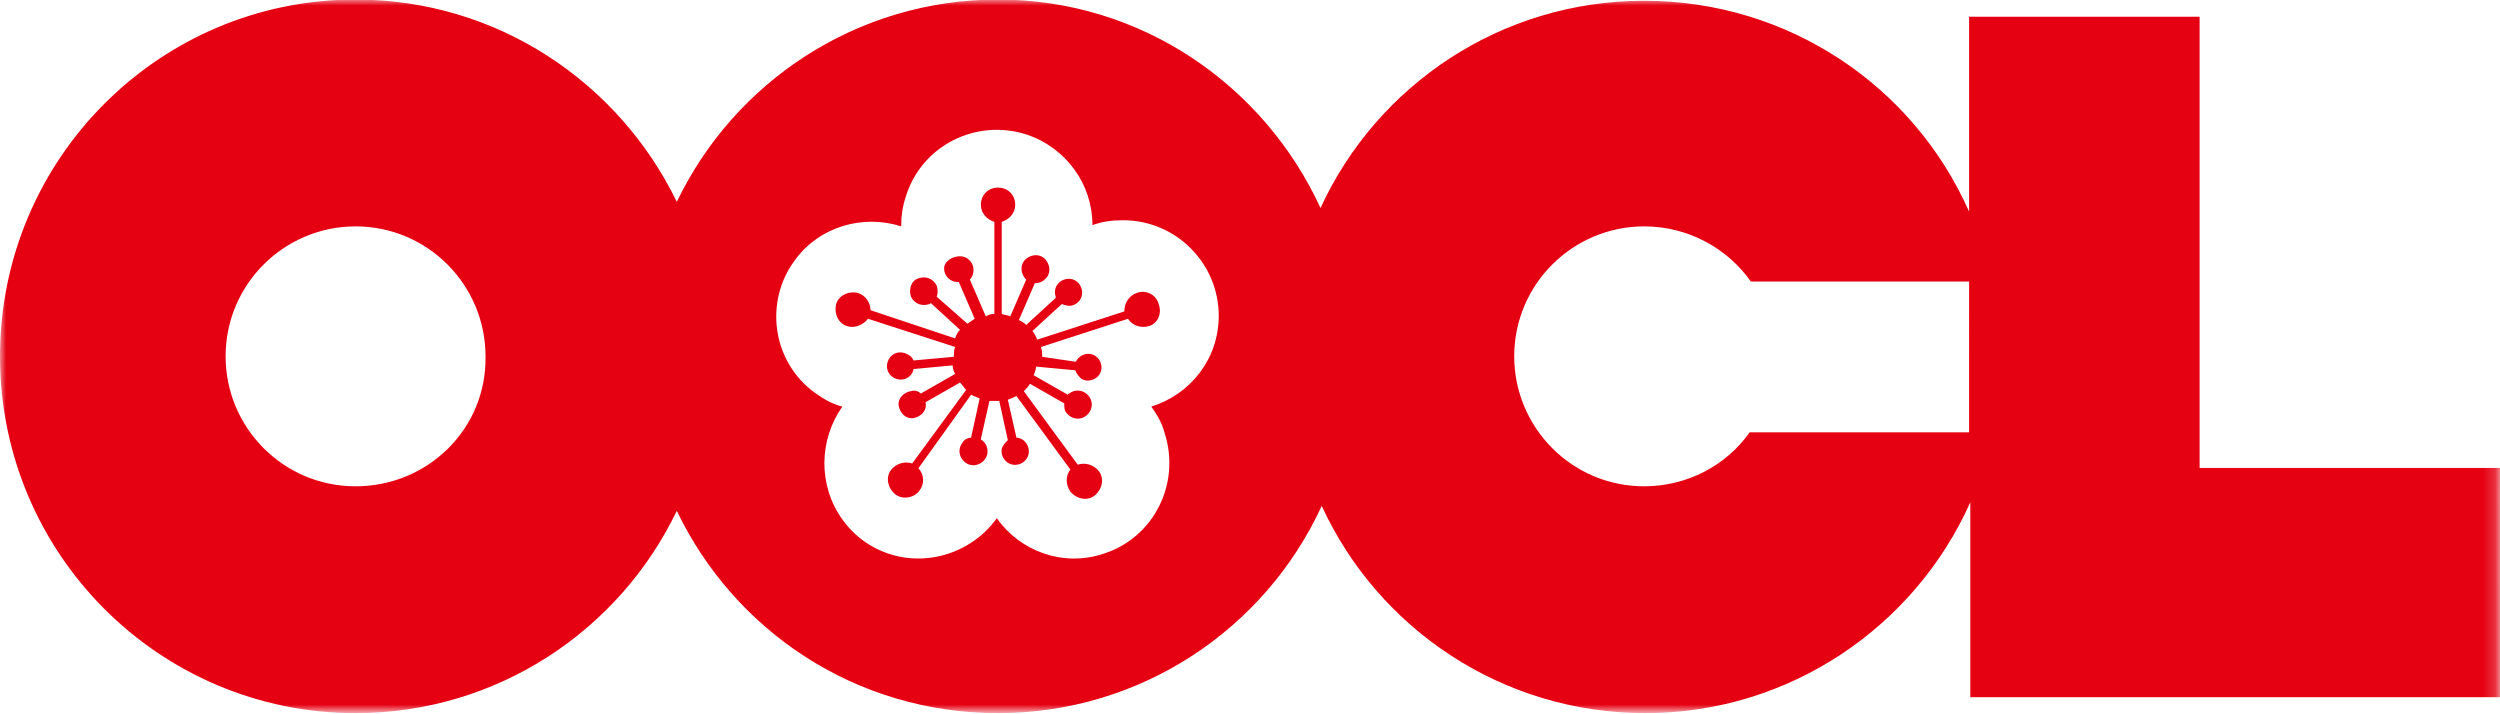 <svg version="1.1" id="Layer_1" xmlns:x="ns_extend;" xmlns:i="ns_ai;" xmlns:graph="ns_graphs;" xmlns="http://www.w3.org/2000/svg" xmlns:xlink="http://www.w3.org/1999/xlink" x="0px" y="0px" viewBox="0 0 203.9 58.2" style="enable-background:new 0 0 203.9 58.2;" xml:space="preserve">
 <style type="text/css">
  .st0{filter:url(#Adobe_OpacityMaskFilter);}
	.st1{fill-rule:evenodd;clip-rule:evenodd;fill:#FFFFFF;}
	.st2{mask:url(#mask-6_1_);fill-rule:evenodd;clip-rule:evenodd;fill:#E50012;}
	.st3{fill-rule:evenodd;clip-rule:evenodd;fill:#E50012;}
 </style>
 <desc>
  Created with Sketch.
 </desc>
 <g id="UI-Kit">
  <g id="Desktop-HD" transform="translate(-1057, -67)">
   <g id="Page-1" transform="translate(1057, 66)">
    <g id="Group-41" transform="translate(28, 0.363)">
     <g id="Clip-40">
     </g>
     <defs>
      <filter id="Adobe_OpacityMaskFilter" filterUnits="userSpaceOnUse" x="-28" y="0.6" width="203.9" height="58.2">
       <feColorMatrix type="matrix" values="1 0 0 0 0  0 1 0 0 0  0 0 1 0 0  0 0 0 1 0">
       </feColorMatrix>
      </filter>
     </defs>
     <mask maskUnits="userSpaceOnUse" x="-28" y="0.6" width="203.9" height="58.2" id="mask-6_1_">
      <g class="st0">
       <polygon id="path-5_1_" class="st1" points="175.9,0.6 -28,0.6 -28,58.8 175.9,58.8 						">
       </polygon>
      </g>
     </mask>
     <path id="Fill-39" class="st2" d="M132.6,35.9l-17.9,0c-1.9,2.7-5.1,4.4-8.6,4.4c-5.9,0-10.6-4.8-10.6-10.6
					c0-5.9,4.8-10.6,10.6-10.6c3.6,0,6.8,1.8,8.7,4.5l17.8,0V35.9z M65.9,33.8c0.5,0.7,0.9,1.4,1.1,2.2c1.3,4.1-0.9,8.5-5,9.8
					c-3.3,1.1-6.8-0.2-8.7-2.9c-0.5,0.7-1.1,1.3-1.8,1.8c-3.5,2.5-8.3,1.8-10.8-1.7c-2-2.8-1.9-6.5,0-9.2c-0.8-0.2-1.5-0.6-2.2-1.1
					c-3.5-2.5-4.2-7.4-1.7-10.8c2-2.8,5.6-3.8,8.7-2.8c0-0.8,0.1-1.6,0.4-2.5c1.3-4.1,5.7-6.3,9.8-5c3.3,1.1,5.4,4.1,5.4,7.4
					c0.8-0.3,1.6-0.4,2.5-0.4c4.3,0,7.8,3.5,7.8,7.8C71.4,29.9,69.1,32.8,65.9,33.8L65.9,33.8z M1,40.3c-5.9,0-10.6-4.8-10.6-10.6
					c0-5.9,4.8-10.6,10.6-10.6c5.9,0,10.6,4.8,10.6,10.6C11.7,35.6,6.9,40.3,1,40.3L1,40.3z M151.4,38.8V2h-18.8l0,15.9
					c-4.5-10.2-14.7-17.2-26.5-17.2c-11.7,0-21.8,6.9-26.4,16.9C75.1,7.6,65.1,0.6,53.4,0.6c-11.5,0-21.5,6.7-26.2,16.5
					C22.5,7.4,12.6,0.6,1,0.6c-16,0-29,13-29,29.1s13,29.1,29,29.1c11.5,0,21.5-6.7,26.2-16.5c4.7,9.8,14.6,16.5,26.2,16.5
					c11.7,0,21.8-6.9,26.4-16.9c4.6,10,14.7,16.9,26.4,16.9c11.8,0,22-7.1,26.5-17.2l0,15.9h43.2V38.8H151.4z">
     </path>
    </g>
    <path id="Fill-42" class="st3" d="M94.5,25.8c-0.2-0.8-1.1-1.2-1.8-0.9c-0.6,0.2-1,0.8-1,1.5l-7.1,2.3c-0.1-0.2-0.2-0.5-0.4-0.7
				l2.4-2.2c0.3,0.1,0.6,0.2,0.9,0.1c0.6-0.2,0.9-0.8,0.7-1.4c-0.2-0.6-0.8-0.9-1.4-0.7c-0.6,0.2-0.9,0.8-0.7,1.4c0,0,0,0.1,0,0.1
				l-2.4,2.2c-0.2-0.2-0.4-0.3-0.6-0.4l1.3-3c0.3,0,0.6-0.1,0.8-0.3c0.5-0.4,0.5-1.1,0.1-1.6c-0.4-0.5-1.1-0.5-1.6-0.1
				s-0.5,1.1-0.1,1.6c0,0,0.1,0.1,0.1,0.1l-1.3,3c-0.2-0.1-0.5-0.1-0.7-0.2v-7.5c0.6-0.2,1.1-0.7,1.1-1.4c0-0.8-0.6-1.4-1.4-1.4
				c-0.8,0-1.4,0.6-1.4,1.4c0,0.7,0.5,1.2,1.1,1.4v7.5c-0.3,0-0.5,0.1-0.7,0.2l-1.3-3c0.2-0.2,0.3-0.5,0.3-0.8
				c0-0.6-0.5-1.1-1.1-1.1S77,22.3,77,22.9c0,0.6,0.5,1.1,1.1,1.1c0,0,0.1,0,0.1,0l1.3,3c-0.2,0.1-0.4,0.3-0.6,0.4l-2.5-2.2
				c0.1-0.3,0.1-0.6,0-0.9c-0.3-0.6-0.9-0.8-1.5-0.6c-0.6,0.2-0.8,0.9-0.6,1.5c0.3,0.6,0.9,0.8,1.5,0.6c0,0,0.1,0,0.1-0.1l2.4,2.2
				c-0.2,0.2-0.3,0.4-0.4,0.7L71,26.3c0-0.6-0.4-1.2-1-1.4c-0.8-0.2-1.6,0.2-1.8,0.9c-0.2,0.8,0.2,1.6,0.9,1.8
				c0.6,0.2,1.3-0.1,1.7-0.6l7.1,2.3c-0.1,0.2-0.1,0.5-0.1,0.8l-3.3,0.3c-0.1-0.3-0.4-0.5-0.7-0.6c-0.6-0.2-1.2,0.1-1.4,0.7
				c-0.2,0.6,0.1,1.2,0.7,1.4c0.6,0.2,1.2-0.1,1.4-0.7c0,0,0-0.1,0-0.1l3.2-0.3c0,0.3,0.1,0.5,0.2,0.7l-2.8,1.6
				c-0.2-0.2-0.5-0.3-0.8-0.2c-0.6,0.1-1.1,0.6-1,1.2c0.1,0.6,0.6,1.1,1.2,1c0.6-0.1,1.1-0.6,1-1.2c0,0,0-0.1,0-0.1l2.8-1.6
				c0.2,0.2,0.3,0.4,0.5,0.6l-4.4,6c-0.6-0.2-1.3,0-1.7,0.5c-0.5,0.6-0.3,1.5,0.3,2c0.6,0.5,1.6,0.3,2-0.3c0.4-0.5,0.4-1.3-0.1-1.8
				l4.3-6c0.2,0.1,0.5,0.2,0.7,0.3l-0.7,3.2c-0.3,0-0.6,0.2-0.7,0.4c-0.4,0.5-0.3,1.2,0.2,1.6c0.5,0.4,1.2,0.3,1.6-0.2
				c0.4-0.5,0.3-1.2-0.2-1.6c0,0-0.1,0-0.1-0.1l0.7-3.1c0.1,0,0.3,0,0.4,0c0.1,0,0.3,0,0.4,0l0.7,3.2c-0.2,0.2-0.4,0.4-0.5,0.7
				c-0.1,0.6,0.3,1.2,0.9,1.3c0.6,0.1,1.2-0.3,1.3-0.9c0.1-0.6-0.3-1.2-0.9-1.3c0,0-0.1,0-0.1,0l-0.7-3.1c0.3-0.1,0.5-0.2,0.7-0.3
				l4.4,6c-0.4,0.5-0.4,1.2,0,1.8c0.5,0.6,1.4,0.8,2,0.3c0.6-0.5,0.8-1.4,0.3-2c-0.4-0.5-1.1-0.7-1.7-0.5l-4.4-6
				c0.2-0.2,0.4-0.4,0.5-0.6l2.8,1.6c0,0.3,0,0.6,0.2,0.8c0.4,0.5,1.1,0.6,1.6,0.2c0.5-0.4,0.6-1.1,0.2-1.6
				c-0.4-0.5-1.1-0.6-1.6-0.2c0,0-0.1,0-0.1,0.1l-2.8-1.6c0.1-0.2,0.2-0.5,0.2-0.7l3.2,0.3c0.1,0.3,0.3,0.5,0.5,0.7
				c0.5,0.3,1.2,0.1,1.5-0.4c0.3-0.5,0.1-1.2-0.4-1.5c-0.5-0.3-1.2-0.1-1.5,0.4c0,0,0,0.1-0.1,0.1L85,30.1c0-0.3,0-0.5-0.1-0.8
				L92,27c0.3,0.5,1,0.8,1.7,0.6C94.4,27.4,94.8,26.6,94.5,25.8">
    </path>
   </g>
  </g>
 </g>
</svg>